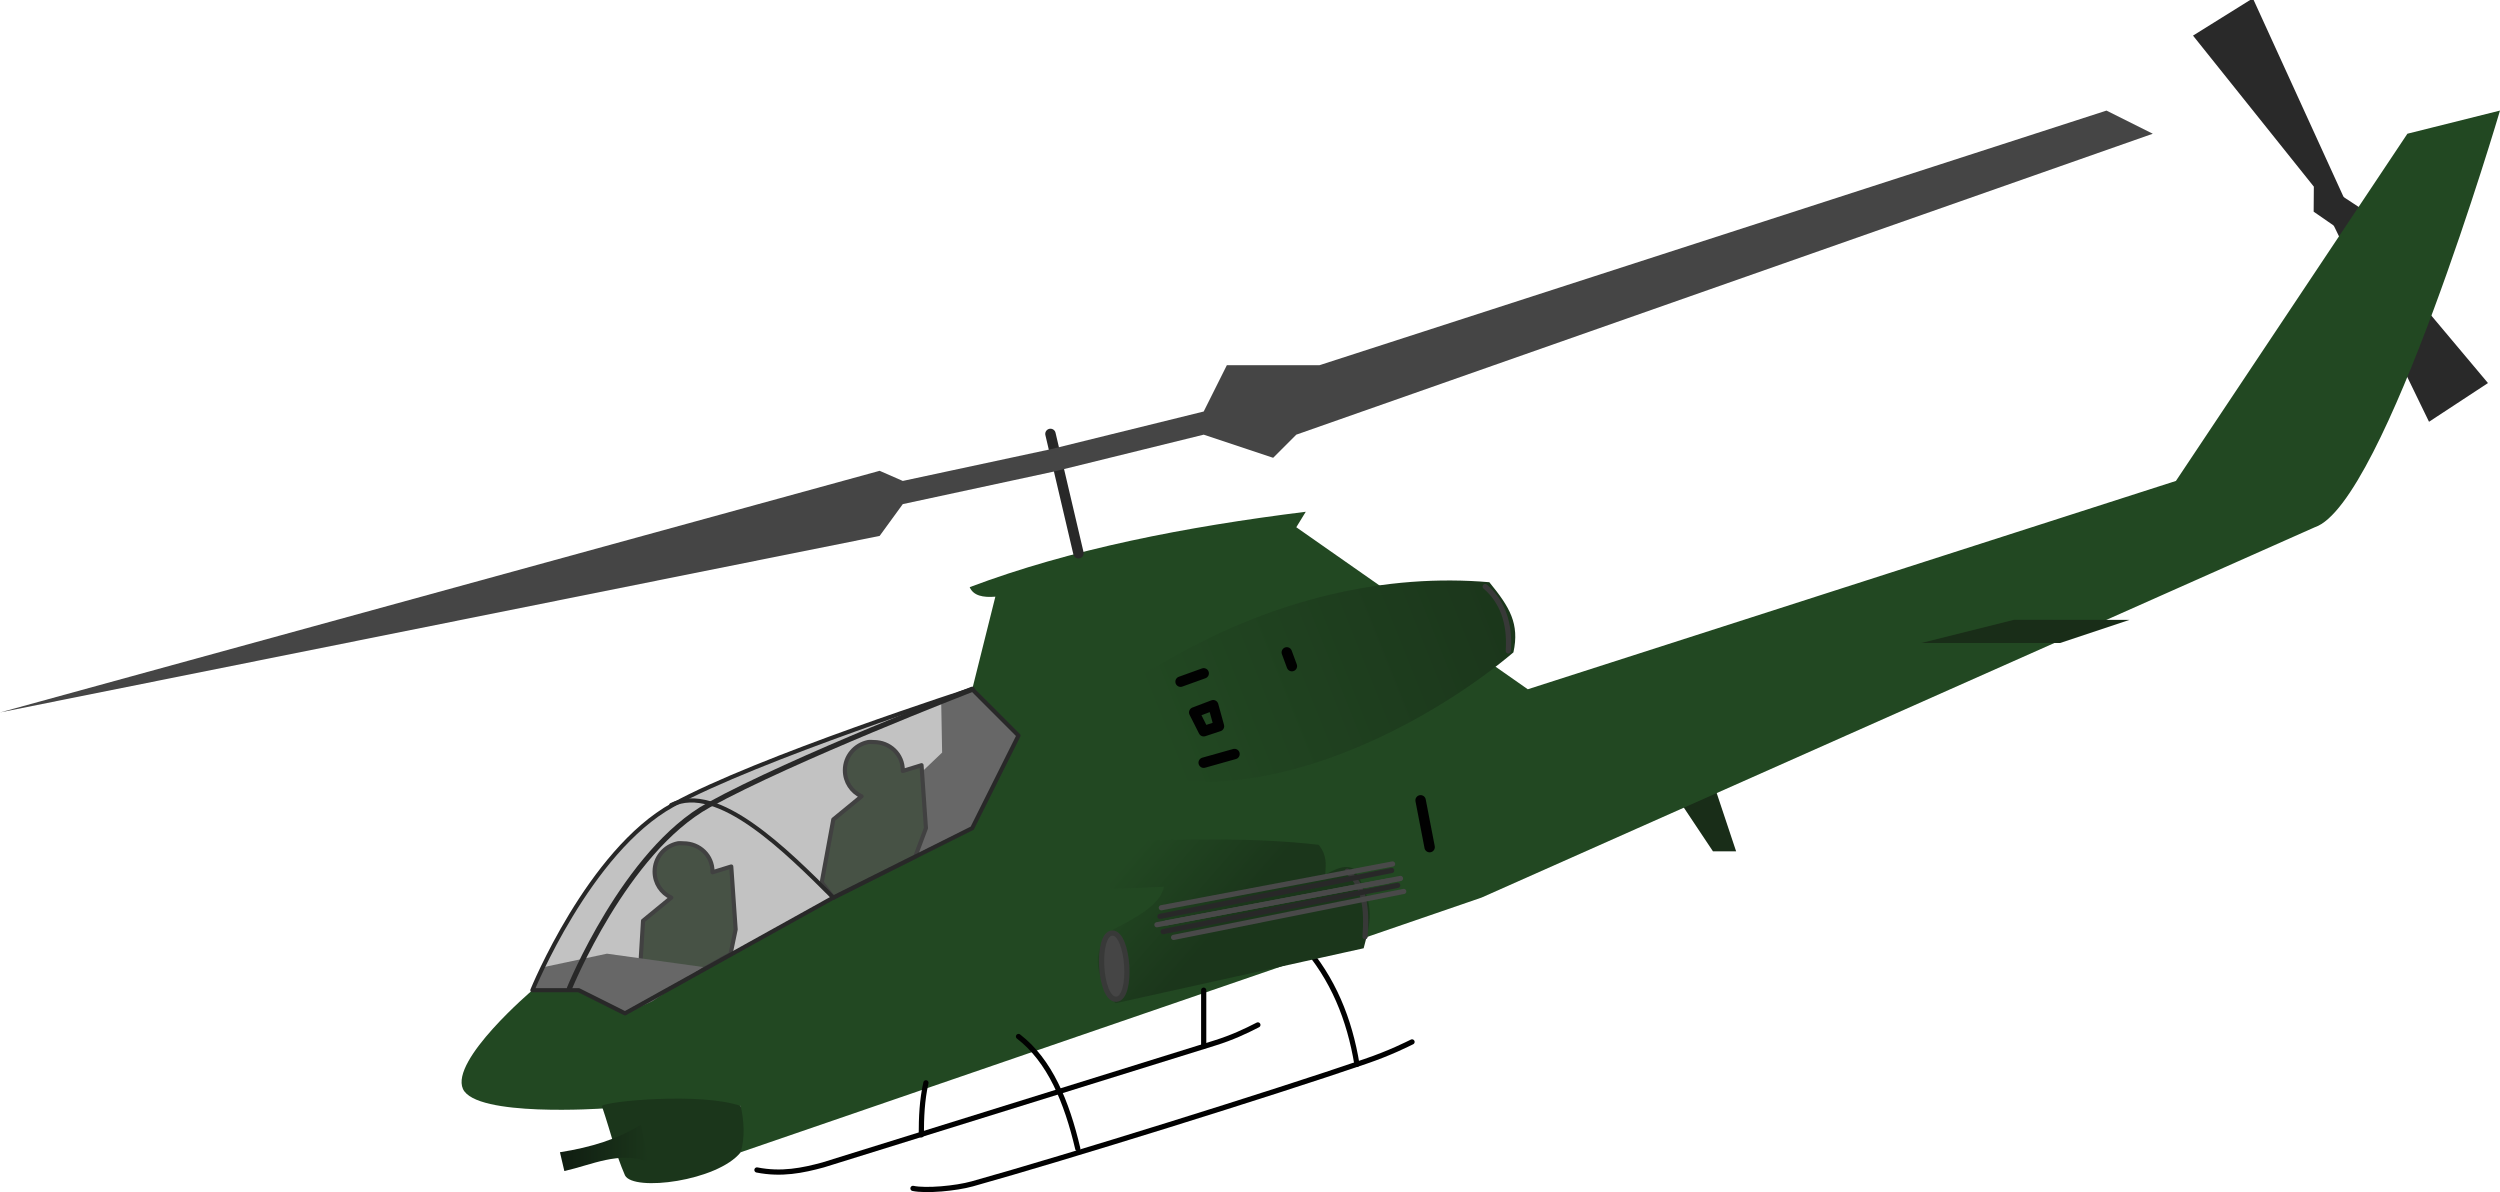 <?xml version="1.0" encoding="utf-8"?>
<!-- Generator: Adobe Illustrator 15.0.0, SVG Export Plug-In . SVG Version: 6.00 Build 0)  -->
<!DOCTYPE svg PUBLIC "-//W3C//DTD SVG 1.1//EN" "http://www.w3.org/Graphics/SVG/1.1/DTD/svg11.dtd">
<svg version="1.1" id="Layer_1" xmlns="http://www.w3.org/2000/svg" xmlns:xlink="http://www.w3.org/1999/xlink" x="0px" y="0px"
	 width="239.996px" height="114.44px" viewBox="0 0 239.996 114.44" enable-background="new 0 0 239.996 114.44"
	 xml:space="preserve">
<g id="g3333_2_" transform="translate(-178 12.959)">
	<path id="path3171_2_" fill="#192D18" d="M342.441,62.099l2.223,6.667h-2.223l-4.443-6.667"/>
	<g id="g3203_2_" transform="matrix(.928 -.373 .373 .928 21.447 103.73)">
		<g id="path3187_2_">
			<polygon fill="#292929" points="382.779,31.795 389.445,30.614 390.423,51.794 390.911,54.781 388.688,54.017 387.221,51.794 
				388.133,49.572 			"/>
		</g>
		<g id="path3201_2_">
			<polygon fill="#292929" points="396.611,73.297 389.974,74.635 388.496,53.485 387.937,50.511 390.175,51.221 391.694,53.408 
				390.837,55.652 			"/>
		</g>
	</g>
	<path id="path2399_2_" fill="#224822" d="M229.109,82.099c0,0-7.91,6.715-6.666,9.48c1.244,2.732,13.445,1.873,13.445,1.873
		l13.221-0.242v4.444l71.111-24.444l79.998-35.555c6.666-2.223,17.777-40,17.777-40l-8.889,2.223L386.885,33.21l-62.221,20
		l-22.223-15.555l0.912-1.486c-11.578,1.445-22.555,3.579-32.266,7.239c0.355,0.827,1.289,1.009,2.465,0.913l-2.221,8.889
		l4.443,4.445l-4.443,8.889l-13.334,6.666l-20,11.111l-4.443-2.223H229.109L229.109,82.099z"/>
	<path id="path3173_2_" fill="none" stroke="#010101" stroke-linecap="round" stroke-linejoin="round" d="M314.375,63.87
		l0.867,4.493"/>
	<path id="path3175_2_" fill="#1B361B" d="M235.777,93.21c0.443-0.456,9.465-1.329,13.332,0c0.312,1.482,0.422,2.962,0,4.444
		c-2.223,2.772-10.289,3.809-11.111,2.222C237.043,97.654,236.799,96.265,235.777,93.21z"/>
	
		<linearGradient id="path3177_1_" gradientUnits="userSpaceOnUse" x1="213.411" y1="419.353" x2="214.905" y2="419.353" gradientTransform="matrix(5.667 0 0 -5.667 -977.582 2473.586)">
		<stop  offset="0" style="stop-color:#101D11"/>
		<stop  offset="1" style="stop-color:#1B361B"/>
	</linearGradient>
	<path id="path3177_2_" fill="url(#path3177_1_)" d="M239.533,95.015c-2.246,1.373-4.734,2.157-7.779,2.64l0.422,1.804
		c2.645-0.591,5.223-1.926,8.045-0.902"/>
	
		<linearGradient id="path3207_1_" gradientUnits="userSpaceOnUse" x1="229.453" y1="428.593" x2="223.57" y2="426.24" gradientTransform="matrix(5.667 0 0 -5.667 -977.582 2473.586)">
		<stop  offset="0" style="stop-color:#1B361B"/>
		<stop  offset="1" style="stop-color:#224822"/>
	</linearGradient>
	<path id="path3207_2_" fill="url(#path3207_1_)" d="M289.109,62.099h4.443c11.111,0,23.066-6.804,29.734-12.431
		c0.6-2.755-0.355-4.345-2.312-6.735c-9.643-0.833-20.754,1.389-31.865,8.056l-4.445,2.222"/>
	<path id="path3225_2_" fill="none" stroke="#010101" stroke-linecap="round" stroke-linejoin="round" d="M291.332,52.481l2.221-0.8
		"/>
	<path id="path3227_2_" fill="none" stroke="#010101" stroke-linecap="round" stroke-linejoin="round" d="M293.553,60.259
		l2.957-0.833"/>
	<path id="path3229_2_" fill="none" stroke="#010101" stroke-linecap="round" stroke-linejoin="round" d="M301.531,49.668
		l0.488,1.32"/>
	<path id="path3231_2_" fill="none" stroke="#010101" stroke-linecap="round" stroke-linejoin="round" d="M292.643,55.433
		l1.822-0.693l0.555,2.014l-1.467,0.484L292.643,55.433z"/>
	<path id="path3233_2_" fill="#192D18" d="M362.441,48.766h13.334l6.666-2.222H371.33L362.441,48.766z"/>
	<path id="path3235_2_" fill="none" stroke="#010101" stroke-width="0.5" stroke-linecap="round" stroke-linejoin="round" d="
		M266.887,90.987c-0.377,1.667-0.443,3.334-0.443,5"/>
	<path id="path3237_2_" fill="none" stroke="#010101" stroke-width="0.5" stroke-linecap="round" stroke-linejoin="round" d="
		M275.775,86.543c3,2.315,4.623,6.235,5.689,10.765"/>
	<path id="path3239_2_" fill="none" stroke="#010101" stroke-width="0.5" stroke-linecap="round" stroke-linejoin="round" d="
		M293.553,82.099v5.383"/>
	<path id="path3241_2_" fill="none" stroke="#010101" stroke-width="0.5" stroke-linecap="round" stroke-linejoin="round" d="
		M303.043,77.654c2.934,3.312,4.51,7.233,5.221,11.562"/>
	<path id="path3243_2_" fill="none" stroke="#010101" stroke-width="0.5" stroke-linecap="round" stroke-linejoin="round" d="
		M313.553,87.063c-0.4,0.193-2.066,1.051-4.488,1.875c-8.955,3.071-28.801,9.256-37.732,11.752
		c-1.578,0.441-4.445,0.699-5.689,0.435"/>
	<path id="path3245_2_" fill="none" stroke="#010101" stroke-width="0.5" stroke-linecap="round" stroke-linejoin="round" d="
		M250.666,99.356c2.355,0.465,4.377,0.053,6.355-0.486l37.6-11.703c1.666-0.521,2.934-1.119,4.133-1.735"/>
	
		<linearGradient id="path3247_1_" gradientUnits="userSpaceOnUse" x1="224.643" y1="423.116" x2="223.176" y2="424.403" gradientTransform="matrix(5.667 0 0 -5.667 -977.582 2473.586)">
		<stop  offset="0" style="stop-color:#1B361B"/>
		<stop  offset="1" style="stop-color:#224822"/>
	</linearGradient>
	<path id="path3247_2_" fill="url(#path3247_1_)" d="M285.844,67.792c6.311-0.195,12.621-0.359,18.754,0.35
		c0.844,1.082,0.666,1.938,0.623,2.846c0.91-0.453,1.799-0.995,2.711-0.555c2.266,3.5,1.555,5.354,0.977,7.64l-23.822,5.275
		c-2.244-2.763-2.244-5.458-0.221-7.083c2.689-1.344,4.6-2.566,4.865-4.098l-5.066,0.21
		C283.932,70.724,283.309,69.083,285.844,67.792z"/>
	<path id="path3249_2_" fill="none" stroke="#383938" stroke-width="0.5" stroke-linecap="round" stroke-linejoin="round" d="
		M320.576,43.349c1.645,1.42,2.398,3.467,2.221,6.182"/>
	<path id="path3265_2_" fill="#454545" stroke="#383938" stroke-width="0.5" stroke-linecap="round" stroke-linejoin="round" d="
		M284.775,76.612c1.578-0.045,2,6.291,0.379,6.355C283.531,83.03,283.197,76.659,284.775,76.612z"/>
	<path id="path3267_2_" fill="none" stroke="#383938" stroke-width="0.5" stroke-linecap="round" stroke-linejoin="round" d="
		M307.332,70.675c1.666,1.42,1.91,3.57,1.711,6.286"/>
	<path id="path3279_2_" fill="none" stroke="#494949" stroke-width="0.5" stroke-linecap="round" stroke-linejoin="round" d="
		M289.064,75.814l22.199-4.202"/>
	<path id="path3277_2_" fill="none" stroke="#282828" stroke-width="0.5" stroke-linecap="round" stroke-linejoin="round" d="
		M289.354,75.015l22.244-4.409"/>
	<path id="path3269_2_" fill="none" stroke="#494949" stroke-width="0.5" stroke-linecap="round" stroke-linejoin="round" d="
		M289.486,74.183l22.199-4.201"/>
	<path id="path3275_2_" fill="none" stroke="#282828" stroke-width="0.5" stroke-linecap="round" stroke-linejoin="round" d="
		M289.664,76.475l22.512-4.444"/>
	<path id="path3271_2_" fill="none" stroke="#494949" stroke-width="0.5" stroke-linecap="round" stroke-linejoin="round" d="
		M289.977,75.642l22.465-4.271"/>
	<path id="path3273_2_" fill="none" stroke="#494949" stroke-width="0.5" stroke-linecap="round" stroke-linejoin="round" d="
		M312.754,72.618c-0.111,0-22.09,4.412-22.09,4.412"/>
	<path id="path3281_2_" fill="none" stroke="#282828" stroke-linecap="round" stroke-linejoin="round" d="M281.531,40.155
		l-2.689-11.459"/>
	<g id="path3283_2_">
		<polygon fill="#454545" points="278.91,30.155 264.666,33.21 262.443,32.238 178,55.434 262.443,38.489 264.666,35.435 
			279.176,32.309 293.553,28.768 300.221,30.989 302.441,28.768 384.664,-0.121 380.219,-2.343 304.664,22.101 295.775,22.101 
			293.553,26.545 278.91,30.156 		"/>
	</g>
	<path id="path3329_2_" fill="#32452F" stroke="#282828" stroke-width="0.4" stroke-linecap="round" stroke-linejoin="round" d="
		M243.064,68.001c-1.266,0.26-2.221,1.367-2.221,2.709c0,1.113,0.645,2.058,1.6,2.5l-2.711,2.223l-0.334,5.526l0.822,2.096
		l7.912-4.438l0.488-2.352l-0.422-6.041l-1.801,0.556V70.71c0-1.533-1.244-2.709-2.777-2.709
		C243.422,68.001,243.242,67.966,243.064,68.001z"/>
	<path id="path3331_2_" fill="#676767" d="M236.266,78.593l-6.045,1.283l-1.111,2.223h4.445l4.443,2.223l2.602-1.146l4.91-3.299
		L236.266,78.593z"/>
	<path id="path3327_2_" fill="#676767" d="M271.332,53.21l-2.979,1.146l0.09,4.93l-4.156,3.96l1.689,6.006l5.355-2.708l4.443-8.889
		L271.332,53.21L271.332,53.21z"/>
	<path id="path3321_2_" fill="#32452F" stroke="#282828" stroke-width="0.4" stroke-linecap="round" stroke-linejoin="round" d="
		M261.332,58.279c-1.268,0.26-2.223,1.366-2.223,2.708c0,1.113,0.645,2.059,1.6,2.5l-2.711,2.223l-1.111,6.042l1.111,1.458
		l7.867-3.947l1.021-2.719l-0.422-6.043l-1.799,0.556v-0.069c0-1.533-1.246-2.708-2.779-2.708
		C261.688,58.279,261.51,58.243,261.332,58.279z"/>
	
		<path id="path3315_2_" fill="#676767" fill-opacity="0.4" stroke="#282828" stroke-width="0.4" stroke-linecap="round" stroke-linejoin="round" d="
		M271.332,53.21c0,0-20.689,6.667-28.756,11.111c-8.043,4.444-13.467,17.777-13.467,17.777h4.445l4.443,2.223l20-11.111
		l13.334-6.666l4.443-8.889L271.332,53.21z"/>
	<path id="path3313_2_" fill="none" stroke="#282828" stroke-width="0.5" stroke-linecap="round" stroke-linejoin="round" d="
		M271.332,53.21c0,0-17.223,6.667-25.289,11.111c-8.045,4.444-13.377,17.596-13.377,17.596"/>
	<path id="path3317_2_" fill="none" stroke="#282828" stroke-width="0.4" stroke-linecap="round" stroke-linejoin="round" d="
		M242.443,64.321c4.443-2.223,11.111,4.444,15.555,8.889"/>
</g>
</svg>
